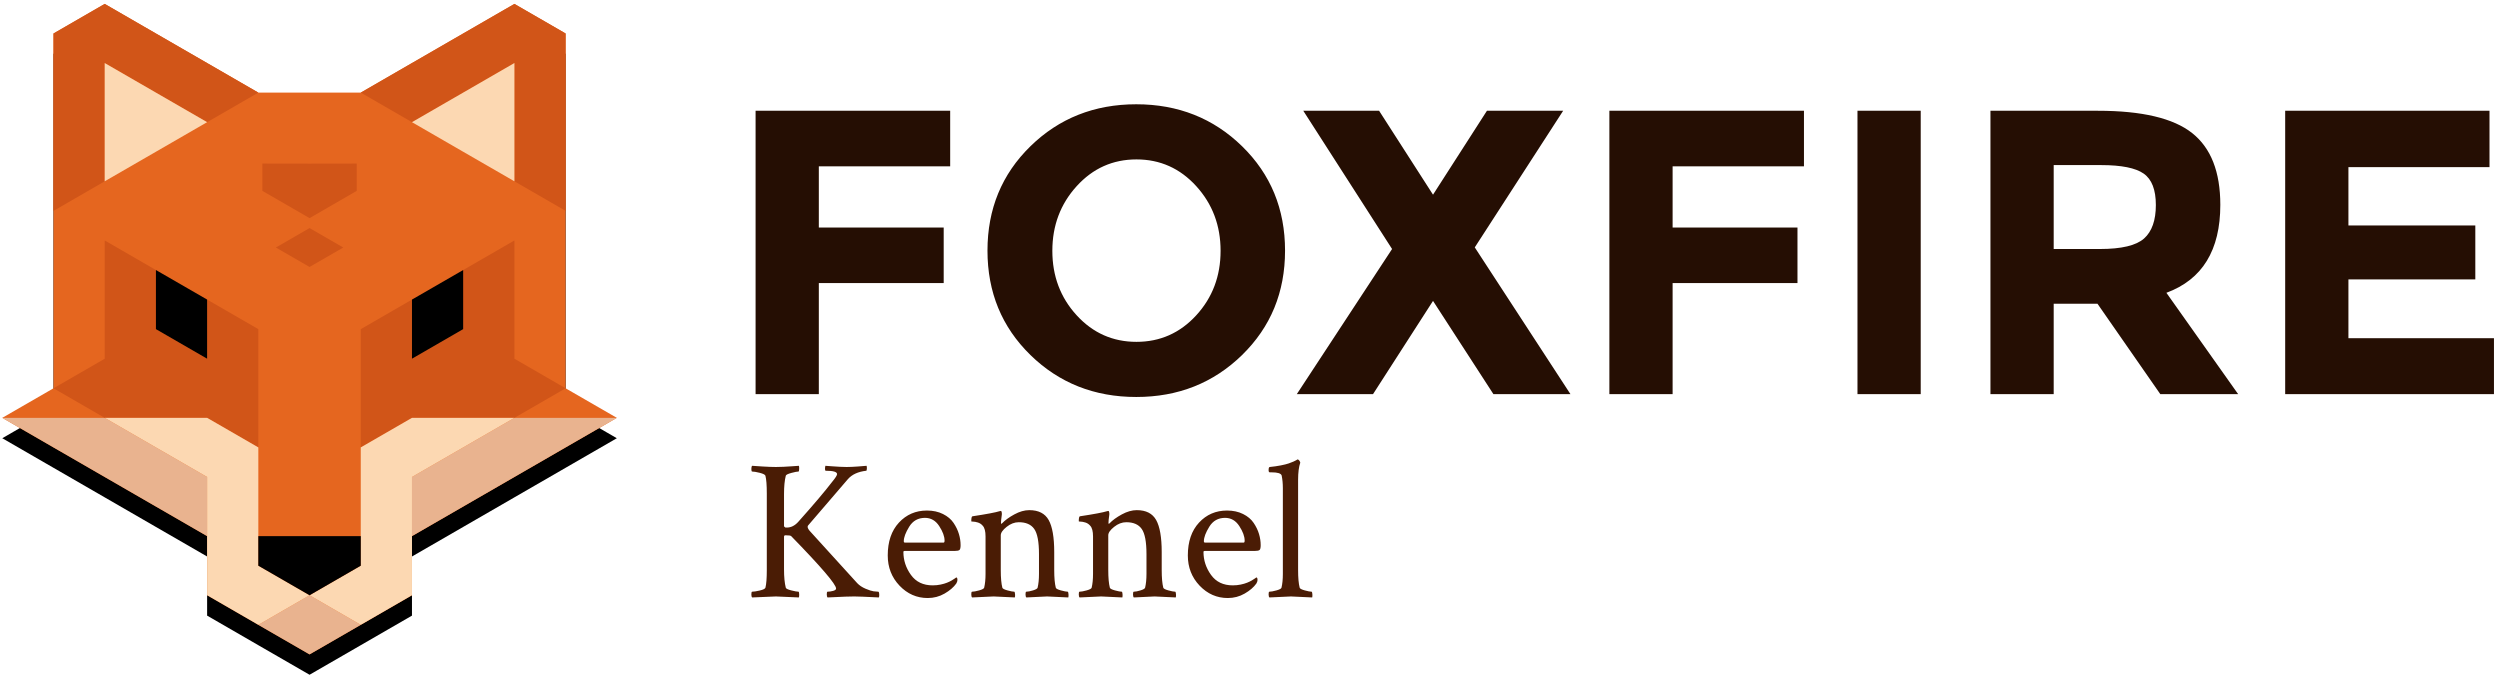 <?xml version="1.0" encoding="UTF-8" standalone="no"?>
<svg width="222px" height="60px" viewBox="0 0 222 60" version="1.1" xmlns="http://www.w3.org/2000/svg" xmlns:xlink="http://www.w3.org/1999/xlink" xmlns:sketch="http://www.bohemiancoding.com/sketch/ns">
    <!-- Generator: Sketch 3.3.3 (12072) - http://www.bohemiancoding.com/sketch -->
    <title>foxfire-logo-60h</title>
    <desc>Created with Sketch.</desc>
    <defs></defs>
    <g id="Page-1" stroke="none" stroke-width="1" fill="none" fill-rule="evenodd" sketch:type="MSPage">
        <g id="Desktop-HD" sketch:type="MSArtboardGroup" transform="translate(-399, -109)">
            <g id="foxfire-logo-60h" sketch:type="MSLayerGroup" transform="translate(399, 109)">
                <g id="fox" sketch:type="MSShapeGroup">
                    <path d="M50.226,31.039 L50.226,4.783 L45.679,2.157 L41.13,4.783 L36.583,7.407 L32.035,10.034 L22.94,10.034 L18.392,7.407 L13.845,4.783 L9.297,2.157 L4.75,4.783 L4.75,36.289 L0.202,38.914 L9.297,44.165 L13.845,46.792 L18.392,49.417 L18.392,54.667 L22.94,57.294 L27.488,59.919 L32.035,57.294 L36.583,54.667 L36.583,49.417 L41.13,46.792 L45.679,44.165 L50.226,41.54 L54.774,38.914 L50.226,36.289 L50.226,31.039" id="Fill-3" fill="#000000"></path>
                    <path d="M50.226,34.48 L50.226,2.973 L45.679,0.347 L41.13,2.973 L36.583,5.598 L32.035,8.224 L22.94,8.224 L18.392,5.598 L13.845,2.973 L9.297,0.347 L4.75,2.973 L4.75,34.48 L0.202,37.105 L4.75,39.731 L18.392,47.607 L18.392,52.858 L22.94,55.485 L27.488,58.11 L32.035,55.485 L36.583,52.858 L36.583,47.607 L50.226,39.731 L54.774,37.105 L50.226,34.48" id="Fill-11" fill="#E5661F"></path>
                    <path d="M9.297,37.105 L0.202,37.105 L4.75,39.731 L18.392,47.607 L18.392,42.356 L13.845,39.731 L9.297,37.105" id="Fill-12" fill="#E9B38F"></path>
                    <path d="M22.94,55.485 L27.488,58.11 L32.035,55.485 L27.488,52.858 L22.94,55.485" id="Fill-13" fill="#E9B38F"></path>
                    <path d="M45.679,37.105 L41.13,39.731 L36.583,42.356 L36.583,47.607 L50.226,39.731 L54.774,37.105 L45.679,37.105" id="Fill-14" fill="#E9B38F"></path>
                    <path d="M9.297,10.849 L9.297,5.598 L13.845,8.224 L18.392,10.849 L22.94,8.224 L18.392,5.598 L13.845,2.973 L9.297,0.347 L4.75,2.973 L4.75,18.726 L9.297,16.1 L9.297,10.849" id="Fill-15" fill="#D15518"></path>
                    <path d="M18.392,31.854 L13.845,29.228 L13.845,23.978 L9.297,21.352 L9.297,31.854 L4.75,34.48 L9.297,37.105 L18.392,37.105 L22.94,39.731 L22.94,29.228 L18.392,26.602 L18.392,31.854" id="Fill-16" fill="#D15518"></path>
                    <path d="M41.13,2.973 L36.583,5.598 L32.035,8.224 L36.583,10.849 L41.13,8.224 L45.679,5.598 L45.679,16.1 L50.226,18.726 L50.226,2.973 L45.679,0.347 L41.13,2.973" id="Fill-17" fill="#D15518"></path>
                    <path d="M45.679,26.602 L45.679,21.352 L41.13,23.978 L41.13,29.228 L36.583,31.854 L36.583,26.602 L32.035,29.228 L32.035,39.731 L36.583,37.105 L45.679,37.105 L50.226,34.48 L45.679,31.854 L45.679,26.602" id="Fill-18" fill="#D15518"></path>
                    <path d="M18.392,10.849 L13.845,8.224 L9.297,5.598 L9.297,16.1 L13.845,13.475 L18.392,10.849" id="Fill-19" fill="#FCD8B2"></path>
                    <path d="M22.94,44.982 L22.94,39.731 L18.392,37.105 L9.297,37.105 L13.845,39.731 L18.392,42.356 L18.392,52.858 L22.94,55.485 L27.488,52.858 L22.94,50.233 L22.94,44.982" id="Fill-20" fill="#FCD8B2"></path>
                    <path d="M36.583,10.849 L41.13,13.475 L45.679,16.1 L45.679,5.598 L41.13,8.224 L36.583,10.849" id="Fill-21" fill="#FCD8B2"></path>
                    <path d="M36.583,37.105 L32.035,39.731 L32.035,50.233 L27.488,52.858 L32.035,55.485 L36.583,52.858 L36.583,42.356 L41.13,39.731 L45.679,37.105 L36.583,37.105" id="Fill-22" fill="#FCD8B2"></path>
                    <path d="M13.845,29.228 L18.392,31.854 L18.392,26.602 L13.845,23.978 L13.845,29.228" id="Fill-23" fill="#000000"></path>
                    <path d="M22.94,47.607 L22.94,50.233 L27.488,52.858 L32.035,50.233 L32.035,47.607 L22.94,47.607" id="Fill-24" fill="#000000"></path>
                    <path d="M36.583,31.854 L41.13,29.228 L41.13,23.978 L36.583,26.602 L36.583,31.854" id="Fill-25" fill="#000000"></path>
                    <path d="M23.298,14.524 L23.298,16.949 L27.488,19.37 L31.677,16.949 L31.677,14.524 L27.488,14.531 L23.298,14.524" id="Fill-26" fill="#D15518"></path>
                    <path d="M27.488,23.706 L30.482,21.98 L27.488,20.252 L24.495,21.98 L27.488,23.706" id="Fill-27" fill="#D15518"></path>
                </g>
                <path d="M84.376,9.836 L84.376,14.768 L72.712,14.768 L72.712,20.204 L83.8,20.204 L83.8,25.136 L72.712,25.136 L72.712,35 L67.096,35 L67.096,9.836 L84.376,9.836 Z M106.228,16.532 C104.788,14.948 103.018,14.156 100.918,14.156 C98.818,14.156 97.048,14.948 95.608,16.532 C94.168,18.116 93.448,20.03 93.448,22.274 C93.448,24.518 94.168,26.426 95.608,27.998 C97.048,29.57 98.818,30.356 100.918,30.356 C103.018,30.356 104.788,29.57 106.228,27.998 C107.668,26.426 108.388,24.518 108.388,22.274 C108.388,20.03 107.668,18.116 106.228,16.532 L106.228,16.532 Z M100.9,35.252 C97.18,35.252 94.048,34.01 91.504,31.526 C88.96,29.042 87.688,25.952 87.688,22.256 C87.688,18.56 88.96,15.47 91.504,12.986 C94.048,10.502 97.18,9.26 100.9,9.26 C104.62,9.26 107.752,10.502 110.296,12.986 C112.84,15.47 114.112,18.56 114.112,22.256 C114.112,25.952 112.84,29.042 110.296,31.526 C107.752,34.01 104.62,35.252 100.9,35.252 L100.9,35.252 Z M132.04,9.836 L138.808,9.836 L130.96,21.968 L139.456,35 L132.616,35 L127.252,26.72 L121.924,35 L115.156,35 L123.616,22.112 L115.732,9.836 L122.464,9.836 L127.252,17.288 L132.04,9.836 Z M160.192,9.836 L160.192,14.768 L148.528,14.768 L148.528,20.204 L159.616,20.204 L159.616,25.136 L148.528,25.136 L148.528,35 L142.912,35 L142.912,9.836 L160.192,9.836 Z M164.944,9.836 L170.56,9.836 L170.56,35 L164.944,35 L164.944,9.836 Z M197.164,18.188 C197.164,22.22 195.568,24.824 192.376,26 L198.748,35 L191.836,35 L186.256,26.972 L182.368,26.972 L182.368,35 L176.752,35 L176.752,9.836 L186.292,9.836 C190.204,9.836 192.994,10.496 194.662,11.816 C196.33,13.136 197.164,15.26 197.164,18.188 L197.164,18.188 Z M190.396,21.176 C191.092,20.552 191.44,19.562 191.44,18.206 C191.44,16.85 191.08,15.92 190.36,15.416 C189.64,14.912 188.38,14.66 186.58,14.66 L182.368,14.66 L182.368,22.112 L186.472,22.112 C188.392,22.112 189.7,21.8 190.396,21.176 L190.396,21.176 Z M221.068,9.836 L221.068,14.84 L208.54,14.84 L208.54,20.024 L219.808,20.024 L219.808,24.812 L208.54,24.812 L208.54,30.032 L221.464,30.032 L221.464,35 L202.924,35 L202.924,9.836 L221.068,9.836 Z" id="FOXFIRE" fill="#250E03" sketch:type="MSShapeGroup"></path>
                <path d="M68.9,41.469 C69.135,41.469 69.363,41.463 69.586,41.451 C69.809,41.439 70.049,41.425 70.307,41.407 C70.564,41.39 70.775,41.375 70.939,41.363 C70.963,41.41 70.972,41.507 70.966,41.653 C70.96,41.8 70.939,41.873 70.904,41.873 C70.787,41.873 70.576,41.914 70.271,41.996 C69.967,42.078 69.803,42.16 69.779,42.242 C69.674,42.652 69.621,43.197 69.621,43.877 L69.621,46.742 L69.744,46.848 L69.867,46.848 C70.242,46.848 70.582,46.678 70.887,46.338 C72.258,44.803 73.266,43.613 73.91,42.77 C74.191,42.43 74.332,42.207 74.332,42.102 C74.332,41.902 73.998,41.803 73.33,41.803 C73.283,41.803 73.26,41.75 73.26,41.645 C73.26,41.539 73.271,41.445 73.295,41.363 C73.447,41.375 73.646,41.39 73.893,41.407 C74.139,41.425 74.367,41.439 74.578,41.451 C74.789,41.463 74.988,41.469 75.176,41.469 C75.469,41.469 75.803,41.454 76.178,41.425 C76.553,41.396 76.811,41.375 76.951,41.363 C76.975,41.41 76.983,41.495 76.978,41.618 C76.972,41.741 76.951,41.803 76.916,41.803 C76.201,41.885 75.662,42.131 75.299,42.541 L71.766,46.654 C71.672,46.76 71.713,46.918 71.889,47.129 L76.125,51.787 C76.313,51.986 76.559,52.15 76.863,52.279 C77.168,52.408 77.405,52.484 77.575,52.508 C77.745,52.531 77.883,52.543 77.988,52.543 C78.047,52.543 78.076,52.648 78.076,52.859 C78.076,52.941 78.064,53.006 78.041,53.053 C76.869,52.994 76.143,52.965 75.861,52.965 C75.568,52.965 75.305,52.971 75.07,52.982 C74.836,52.994 74.572,53.006 74.279,53.018 C73.986,53.029 73.723,53.041 73.488,53.053 C73.441,53.006 73.418,52.909 73.418,52.763 C73.418,52.616 73.441,52.543 73.488,52.543 C73.629,52.543 73.79,52.52 73.972,52.473 C74.153,52.426 74.244,52.355 74.244,52.262 C74.244,51.887 72.914,50.334 70.254,47.604 C70.207,47.557 70.037,47.533 69.744,47.533 C69.662,47.533 69.621,47.58 69.621,47.674 L69.621,50.557 C69.621,51.236 69.674,51.781 69.779,52.191 C69.803,52.273 69.967,52.353 70.271,52.429 C70.576,52.505 70.787,52.543 70.904,52.543 C70.939,52.543 70.96,52.613 70.966,52.754 C70.972,52.895 70.963,52.994 70.939,53.053 C69.768,52.994 69.088,52.965 68.9,52.965 C68.842,52.965 68.139,52.994 66.791,53.053 C66.744,53.006 66.721,52.918 66.721,52.789 C66.721,52.625 66.744,52.543 66.791,52.543 C66.943,52.543 67.169,52.508 67.468,52.438 C67.767,52.367 67.934,52.285 67.969,52.191 C68.051,51.875 68.092,51.354 68.092,50.627 L68.092,43.807 C68.092,43.08 68.051,42.559 67.969,42.242 C67.934,42.148 67.767,42.063 67.468,41.987 C67.169,41.911 66.943,41.873 66.791,41.873 C66.744,41.873 66.721,41.797 66.721,41.645 C66.721,41.504 66.744,41.41 66.791,41.363 C66.943,41.375 67.254,41.396 67.723,41.425 C68.191,41.454 68.584,41.469 68.9,41.469 L68.9,41.469 Z M82.137,45.986 C81.527,45.986 81.062,46.247 80.739,46.769 C80.417,47.29 80.256,47.721 80.256,48.061 C80.256,48.143 80.291,48.184 80.361,48.184 L83.789,48.184 C83.848,48.184 83.877,48.125 83.877,48.008 C83.877,47.633 83.719,47.202 83.402,46.716 C83.086,46.229 82.664,45.986 82.137,45.986 L82.137,45.986 Z M82.312,45.336 C82.852,45.336 83.326,45.438 83.736,45.644 C84.146,45.849 84.46,46.112 84.677,46.435 C84.894,46.757 85.052,47.085 85.151,47.419 C85.251,47.753 85.301,48.084 85.301,48.412 C85.301,48.646 85.266,48.79 85.195,48.843 C85.125,48.896 84.99,48.922 84.791,48.922 L80.361,48.922 C80.268,48.922 80.221,48.951 80.221,49.01 C80.221,49.748 80.443,50.428 80.889,51.049 C81.334,51.67 81.979,51.98 82.822,51.98 C83.068,51.98 83.303,51.957 83.525,51.91 C83.748,51.863 83.938,51.808 84.097,51.743 C84.255,51.679 84.39,51.614 84.501,51.55 C84.612,51.485 84.709,51.424 84.791,51.365 L84.914,51.277 C84.984,51.277 85.02,51.354 85.02,51.506 C85.02,51.6 84.984,51.705 84.914,51.822 C84.68,52.15 84.334,52.446 83.877,52.71 C83.42,52.974 82.922,53.105 82.383,53.105 C81.41,53.105 80.575,52.739 79.878,52.007 C79.181,51.274 78.832,50.381 78.832,49.326 C78.832,48.096 79.163,47.123 79.825,46.408 C80.487,45.693 81.316,45.336 82.312,45.336 L82.312,45.336 Z M91.4,45.301 C92.221,45.301 92.795,45.594 93.123,46.18 C93.451,46.766 93.615,47.715 93.615,49.027 L93.615,50.627 C93.615,51.307 93.662,51.828 93.756,52.191 C93.779,52.273 93.932,52.353 94.213,52.429 C94.494,52.505 94.693,52.543 94.811,52.543 C94.846,52.543 94.869,52.613 94.881,52.754 C94.893,52.895 94.887,52.994 94.863,53.053 C93.691,52.994 93.064,52.965 92.982,52.965 C92.959,52.965 92.344,52.994 91.137,53.053 C91.09,53.006 91.066,52.909 91.066,52.763 C91.066,52.616 91.09,52.543 91.137,52.543 C91.277,52.543 91.474,52.505 91.726,52.429 C91.978,52.353 92.115,52.273 92.139,52.191 C92.221,51.852 92.262,51.441 92.262,50.961 L92.262,49.203 C92.262,48.113 92.121,47.369 91.84,46.971 C91.559,46.572 91.102,46.373 90.469,46.373 C90.094,46.373 89.733,46.511 89.388,46.786 C89.042,47.062 88.869,47.311 88.869,47.533 L88.869,50.627 C88.869,51.307 88.916,51.828 89.01,52.191 C89.033,52.273 89.186,52.353 89.467,52.429 C89.748,52.505 89.947,52.543 90.064,52.543 C90.1,52.543 90.123,52.613 90.135,52.754 C90.146,52.895 90.141,52.994 90.117,53.053 C88.945,52.994 88.318,52.965 88.236,52.965 C88.166,52.965 87.527,52.994 86.32,53.053 C86.273,53.006 86.25,52.909 86.25,52.763 C86.25,52.616 86.273,52.543 86.32,52.543 C86.461,52.543 86.669,52.505 86.944,52.429 C87.22,52.353 87.369,52.273 87.393,52.191 C87.475,51.852 87.516,51.441 87.516,50.961 L87.516,47.639 C87.516,47.182 87.434,46.865 87.27,46.689 C87.152,46.549 87.009,46.452 86.839,46.399 C86.669,46.347 86.528,46.32 86.417,46.32 C86.306,46.32 86.25,46.309 86.25,46.285 C86.25,46.004 86.285,45.857 86.355,45.846 C87.598,45.658 88.406,45.506 88.781,45.389 C88.793,45.389 88.811,45.386 88.834,45.38 C88.857,45.374 88.869,45.371 88.869,45.371 C88.916,45.371 88.945,45.421 88.957,45.521 C88.969,45.62 88.969,45.693 88.957,45.74 C88.91,46.068 88.887,46.303 88.887,46.443 C88.887,46.49 88.898,46.514 88.922,46.514 C88.934,46.514 88.951,46.502 88.975,46.479 C89.244,46.197 89.61,45.931 90.073,45.679 C90.536,45.427 90.979,45.301 91.4,45.301 L91.4,45.301 Z M100.945,45.301 C101.766,45.301 102.34,45.594 102.668,46.18 C102.996,46.766 103.16,47.715 103.16,49.027 L103.16,50.627 C103.16,51.307 103.207,51.828 103.301,52.191 C103.324,52.273 103.477,52.353 103.758,52.429 C104.039,52.505 104.238,52.543 104.355,52.543 C104.391,52.543 104.414,52.613 104.426,52.754 C104.438,52.895 104.432,52.994 104.408,53.053 C103.236,52.994 102.609,52.965 102.527,52.965 C102.504,52.965 101.889,52.994 100.682,53.053 C100.635,53.006 100.611,52.909 100.611,52.763 C100.611,52.616 100.635,52.543 100.682,52.543 C100.822,52.543 101.019,52.505 101.271,52.429 C101.522,52.353 101.66,52.273 101.684,52.191 C101.766,51.852 101.807,51.441 101.807,50.961 L101.807,49.203 C101.807,48.113 101.666,47.369 101.385,46.971 C101.104,46.572 100.646,46.373 100.014,46.373 C99.639,46.373 99.278,46.511 98.933,46.786 C98.587,47.062 98.414,47.311 98.414,47.533 L98.414,50.627 C98.414,51.307 98.461,51.828 98.555,52.191 C98.578,52.273 98.73,52.353 99.012,52.429 C99.293,52.505 99.492,52.543 99.609,52.543 C99.645,52.543 99.668,52.613 99.68,52.754 C99.691,52.895 99.686,52.994 99.662,53.053 C98.49,52.994 97.863,52.965 97.781,52.965 C97.711,52.965 97.072,52.994 95.865,53.053 C95.818,53.006 95.795,52.909 95.795,52.763 C95.795,52.616 95.818,52.543 95.865,52.543 C96.006,52.543 96.214,52.505 96.489,52.429 C96.765,52.353 96.914,52.273 96.938,52.191 C97.02,51.852 97.061,51.441 97.061,50.961 L97.061,47.639 C97.061,47.182 96.979,46.865 96.814,46.689 C96.697,46.549 96.554,46.452 96.384,46.399 C96.214,46.347 96.073,46.32 95.962,46.32 C95.851,46.32 95.795,46.309 95.795,46.285 C95.795,46.004 95.83,45.857 95.9,45.846 C97.143,45.658 97.951,45.506 98.326,45.389 C98.338,45.389 98.355,45.386 98.379,45.38 C98.402,45.374 98.414,45.371 98.414,45.371 C98.461,45.371 98.49,45.421 98.502,45.521 C98.514,45.62 98.514,45.693 98.502,45.74 C98.455,46.068 98.432,46.303 98.432,46.443 C98.432,46.49 98.443,46.514 98.467,46.514 C98.479,46.514 98.496,46.502 98.52,46.479 C98.789,46.197 99.155,45.931 99.618,45.679 C100.081,45.427 100.523,45.301 100.945,45.301 L100.945,45.301 Z M108.785,45.986 C108.176,45.986 107.71,46.247 107.388,46.769 C107.065,47.29 106.904,47.721 106.904,48.061 C106.904,48.143 106.939,48.184 107.01,48.184 L110.438,48.184 C110.496,48.184 110.525,48.125 110.525,48.008 C110.525,47.633 110.367,47.202 110.051,46.716 C109.734,46.229 109.313,45.986 108.785,45.986 L108.785,45.986 Z M108.961,45.336 C109.5,45.336 109.975,45.438 110.385,45.644 C110.795,45.849 111.108,46.112 111.325,46.435 C111.542,46.757 111.7,47.085 111.8,47.419 C111.899,47.753 111.949,48.084 111.949,48.412 C111.949,48.646 111.914,48.79 111.844,48.843 C111.773,48.896 111.639,48.922 111.439,48.922 L107.01,48.922 C106.916,48.922 106.869,48.951 106.869,49.01 C106.869,49.748 107.092,50.428 107.537,51.049 C107.982,51.67 108.627,51.98 109.471,51.98 C109.717,51.98 109.951,51.957 110.174,51.91 C110.396,51.863 110.587,51.808 110.745,51.743 C110.903,51.679 111.038,51.614 111.149,51.55 C111.261,51.485 111.357,51.424 111.439,51.365 L111.562,51.277 C111.633,51.277 111.668,51.354 111.668,51.506 C111.668,51.6 111.633,51.705 111.562,51.822 C111.328,52.15 110.982,52.446 110.525,52.71 C110.068,52.974 109.57,53.105 109.031,53.105 C108.059,53.105 107.224,52.739 106.526,52.007 C105.829,51.274 105.48,50.381 105.48,49.326 C105.48,48.096 105.812,47.123 106.474,46.408 C107.136,45.693 107.965,45.336 108.961,45.336 L108.961,45.336 Z M113.918,50.961 L113.918,43.35 C113.918,42.951 113.883,42.576 113.812,42.225 C113.754,42.037 113.455,41.943 112.916,41.943 L112.758,41.943 C112.688,41.943 112.652,41.879 112.652,41.75 C112.652,41.562 112.688,41.469 112.758,41.469 C113.109,41.434 113.435,41.387 113.733,41.328 C114.032,41.27 114.267,41.211 114.437,41.152 C114.606,41.094 114.75,41.038 114.867,40.985 C114.984,40.933 115.072,40.889 115.131,40.854 L115.201,40.801 L115.236,40.801 C115.283,40.801 115.33,40.833 115.377,40.897 C115.424,40.962 115.453,41.023 115.465,41.082 C115.336,41.457 115.271,41.967 115.271,42.611 L115.271,50.627 C115.271,51.307 115.318,51.828 115.412,52.191 C115.436,52.273 115.588,52.353 115.869,52.429 C116.15,52.505 116.35,52.543 116.467,52.543 C116.502,52.543 116.525,52.613 116.537,52.754 C116.549,52.895 116.543,52.994 116.52,53.053 C115.348,52.994 114.721,52.965 114.639,52.965 C114.568,52.965 113.93,52.994 112.723,53.053 C112.676,53.006 112.652,52.909 112.652,52.763 C112.652,52.616 112.676,52.543 112.723,52.543 C112.863,52.543 113.071,52.505 113.347,52.429 C113.622,52.353 113.771,52.273 113.795,52.191 C113.877,51.852 113.918,51.441 113.918,50.961 L113.918,50.961 Z" id="Kennel" fill="#4A1C05" sketch:type="MSShapeGroup"></path>
            </g>
        </g>
    </g>
</svg>